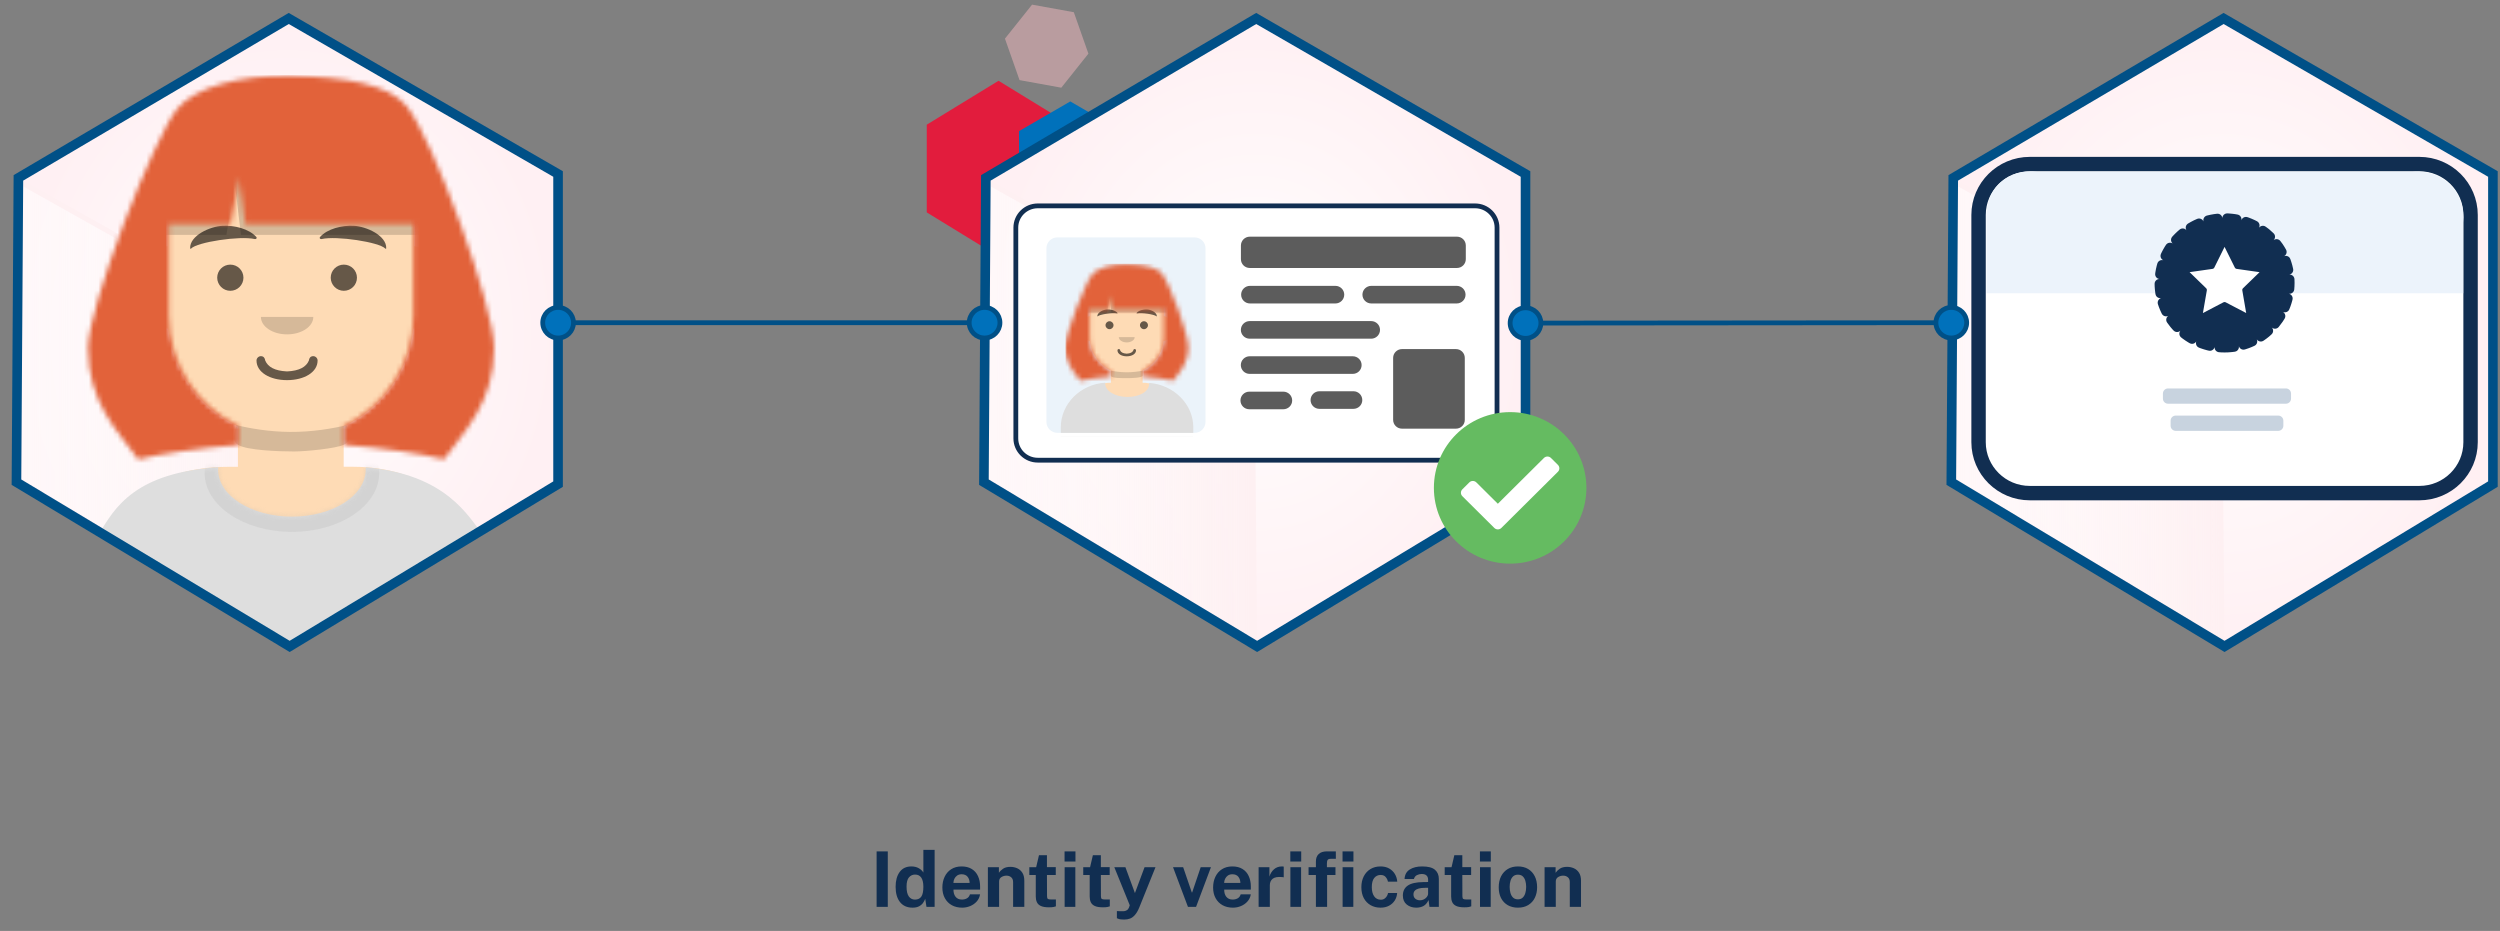 <svg width="521" height="194" viewBox="0 0 521 194" fill="none" xmlns="http://www.w3.org/2000/svg">
<rect x="0" y="0" width="521" height="194" fill="#808080" stroke="none"/>
<path d="M182.686 177.428H185.014V188.996H182.686V177.428ZM190.166 189.156C189.056 189.156 188.192 188.775 187.574 188.012C186.955 187.244 186.646 186.178 186.646 184.812C186.646 183.516 186.928 182.484 187.494 181.716C188.059 180.948 188.872 180.564 189.934 180.564C190.526 180.564 191.04 180.69 191.478 180.94C191.915 181.191 192.232 181.492 192.43 181.844V177.108H194.774V188.996H193.078L192.814 187.3C192.712 187.604 192.558 187.898 192.35 188.18C192.147 188.463 191.867 188.698 191.51 188.884C191.158 189.066 190.71 189.156 190.166 189.156ZM190.678 187.476C191.27 187.476 191.71 187.271 191.998 186.86C192.286 186.45 192.43 185.756 192.43 184.78C192.419 183.1 191.84 182.26 190.694 182.26C190.187 182.26 189.766 182.455 189.43 182.844C189.094 183.228 188.926 183.874 188.926 184.78C188.926 185.703 189.083 186.383 189.398 186.82C189.712 187.258 190.139 187.476 190.678 187.476ZM198.701 185.396C198.696 186.031 198.848 186.535 199.157 186.908C199.466 187.282 199.901 187.468 200.461 187.468C200.861 187.468 201.21 187.383 201.509 187.212C201.813 187.042 202.024 186.762 202.141 186.372H204.245C204.154 186.959 203.92 187.46 203.541 187.876C203.168 188.292 202.714 188.61 202.181 188.828C201.648 189.047 201.093 189.156 200.517 189.156C199.696 189.156 198.976 188.986 198.357 188.644C197.738 188.298 197.256 187.81 196.909 187.18C196.562 186.551 196.389 185.81 196.389 184.956C196.389 184.13 196.546 183.386 196.861 182.724C197.176 182.058 197.632 181.532 198.229 181.148C198.832 180.759 199.554 180.564 200.397 180.564C201.24 180.564 201.946 180.743 202.517 181.1C203.093 181.452 203.525 181.946 203.813 182.58C204.106 183.21 204.253 183.938 204.253 184.764V185.396H198.701ZM198.693 184.004H202.069C202.069 183.503 201.93 183.076 201.653 182.724C201.376 182.372 200.957 182.196 200.397 182.196C200.034 182.196 199.725 182.284 199.469 182.46C199.218 182.636 199.026 182.863 198.893 183.14C198.76 183.412 198.693 183.7 198.693 184.004ZM205.875 188.996V180.724H208.171V181.892C208.363 181.594 208.648 181.314 209.027 181.052C209.405 180.786 209.92 180.652 210.571 180.652C211.077 180.652 211.549 180.751 211.987 180.948C212.429 181.146 212.787 181.458 213.059 181.884C213.331 182.306 213.467 182.858 213.467 183.54V188.996H211.131V183.828C211.131 183.38 210.995 183.044 210.723 182.82C210.456 182.596 210.133 182.484 209.755 182.484C209.371 182.484 209.016 182.586 208.691 182.788C208.371 182.991 208.211 183.295 208.211 183.7V188.996H205.875ZM220.024 182.348H218.184L218.2 186.756C218.2 187.06 218.259 187.252 218.376 187.332C218.493 187.407 218.68 187.444 218.936 187.444H220.048V188.884C219.936 188.932 219.768 188.978 219.544 189.02C219.32 189.063 219.005 189.084 218.6 189.084C217.875 189.084 217.312 188.991 216.912 188.804C216.517 188.618 216.243 188.356 216.088 188.02C215.933 187.684 215.856 187.295 215.856 186.852V182.348H214.512V180.724H215.936L216.52 178.228H218.184V180.716H220.024V182.348ZM224.126 177.436V179.54H221.854V177.436H224.126ZM224.102 180.724V188.996H221.87V180.724H224.102ZM231.259 182.348H229.419L229.435 186.756C229.435 187.06 229.493 187.252 229.611 187.332C229.728 187.407 229.915 187.444 230.171 187.444H231.283V188.884C231.171 188.932 231.003 188.978 230.779 189.02C230.555 189.063 230.24 189.084 229.835 189.084C229.109 189.084 228.547 188.991 228.147 188.804C227.752 188.618 227.477 188.356 227.323 188.02C227.168 187.684 227.091 187.295 227.091 186.852V182.348H225.747V180.724H227.171L227.755 178.228H229.419V180.716H231.259V182.348ZM234.303 191.636C233.738 191.636 233.338 191.588 233.103 191.492C232.874 191.402 232.759 191.356 232.759 191.356V189.868L233.575 189.9C234.055 189.927 234.41 189.89 234.639 189.788C234.874 189.692 235.031 189.575 235.111 189.436C235.197 189.298 235.255 189.188 235.287 189.108L235.439 188.652L232.223 180.724H234.535L236.519 186.116L238.527 180.724H240.807L237.455 189.044C237.167 189.748 236.861 190.287 236.535 190.66C236.215 191.034 235.871 191.29 235.503 191.428C235.135 191.567 234.735 191.636 234.303 191.636ZM252.362 180.724L249.258 188.996H247.57L244.458 180.724H246.57L248.378 185.996H248.442L250.226 180.724H252.362ZM255.123 185.396C255.118 186.031 255.27 186.535 255.579 186.908C255.888 187.282 256.323 187.468 256.883 187.468C257.283 187.468 257.632 187.383 257.931 187.212C258.235 187.042 258.446 186.762 258.563 186.372H260.667C260.576 186.959 260.342 187.46 259.963 187.876C259.59 188.292 259.136 188.61 258.603 188.828C258.07 189.047 257.515 189.156 256.939 189.156C256.118 189.156 255.398 188.986 254.779 188.644C254.16 188.298 253.678 187.81 253.331 187.18C252.984 186.551 252.811 185.81 252.811 184.956C252.811 184.13 252.968 183.386 253.283 182.724C253.598 182.058 254.054 181.532 254.651 181.148C255.254 180.759 255.976 180.564 256.819 180.564C257.662 180.564 258.368 180.743 258.939 181.1C259.515 181.452 259.947 181.946 260.235 182.58C260.528 183.21 260.675 183.938 260.675 184.764V185.396H255.123ZM255.115 184.004H258.491C258.491 183.503 258.352 183.076 258.075 182.724C257.798 182.372 257.379 182.196 256.819 182.196C256.456 182.196 256.147 182.284 255.891 182.46C255.64 182.636 255.448 182.863 255.315 183.14C255.182 183.412 255.115 183.7 255.115 184.004ZM262.297 188.996V180.724H264.545V182.684C264.742 182.05 265.065 181.538 265.513 181.148C265.961 180.759 266.513 180.564 267.169 180.564C267.345 180.564 267.465 180.58 267.529 180.612V182.836C267.481 182.82 267.422 182.81 267.353 182.804C267.289 182.794 267.23 182.786 267.177 182.78C266.254 182.7 265.598 182.823 265.209 183.148C264.825 183.474 264.633 183.914 264.633 184.468V188.996H262.297ZM271.173 177.436V179.54H268.901V177.436H271.173ZM271.149 180.724V188.996H268.917V180.724H271.149ZM278.313 180.724V182.348H276.569V188.996H274.233V182.348H272.705V180.724H274.233V179.532C274.233 178.866 274.428 178.348 274.817 177.98C275.212 177.612 275.769 177.428 276.489 177.428H278.385L278.393 178.98H277.305C277.007 178.98 276.801 179.055 276.689 179.204C276.583 179.348 276.529 179.588 276.529 179.924V180.724H278.313ZM282.057 177.436V179.54H279.785V177.436H282.057ZM282.033 180.724V188.996H279.801V180.724H282.033ZM287.7 180.564C288.393 180.564 288.991 180.706 289.492 180.988C289.999 181.271 290.396 181.652 290.684 182.132C290.977 182.612 291.145 183.148 291.188 183.74H289.244C289.191 183.41 289.041 183.095 288.796 182.796C288.556 182.492 288.196 182.34 287.716 182.34C287.172 182.34 286.729 182.551 286.388 182.972C286.052 183.388 285.884 184.023 285.884 184.876C285.884 185.687 286.049 186.327 286.38 186.796C286.711 187.266 287.172 187.5 287.764 187.5C288.079 187.5 288.34 187.423 288.548 187.268C288.761 187.114 288.927 186.93 289.044 186.716C289.161 186.498 289.236 186.295 289.268 186.108H291.164C291.127 186.679 290.961 187.196 290.668 187.66C290.375 188.119 289.975 188.484 289.468 188.756C288.967 189.023 288.377 189.156 287.7 189.156C286.932 189.156 286.247 188.986 285.644 188.644C285.041 188.303 284.567 187.815 284.22 187.18C283.879 186.54 283.708 185.778 283.708 184.892C283.708 184.039 283.873 183.287 284.204 182.636C284.535 181.986 284.999 181.479 285.596 181.116C286.193 180.748 286.895 180.564 287.7 180.564ZM295.15 189.156C294.355 189.156 293.691 188.938 293.158 188.5C292.624 188.063 292.358 187.439 292.358 186.628C292.358 185.722 292.694 185.034 293.366 184.564C294.043 184.09 295.115 183.844 296.582 183.828L297.614 183.812V183.316C297.614 182.938 297.502 182.647 297.278 182.444C297.059 182.236 296.718 182.135 296.254 182.14C295.912 182.146 295.587 182.226 295.278 182.38C294.974 182.535 294.766 182.804 294.654 183.188H292.71C292.752 182.292 293.112 181.631 293.79 181.204C294.467 180.778 295.323 180.564 296.358 180.564C297.627 180.564 298.526 180.799 299.054 181.268C299.587 181.732 299.854 182.37 299.854 183.18V188.996H297.902L297.71 187.572C297.427 188.17 297.072 188.583 296.646 188.812C296.224 189.042 295.726 189.156 295.15 189.156ZM295.934 187.62C296.216 187.62 296.486 187.556 296.742 187.428C296.998 187.295 297.206 187.124 297.366 186.916C297.531 186.703 297.614 186.476 297.614 186.236V185.012L296.774 185.028C296.384 185.034 296.022 185.079 295.686 185.164C295.35 185.25 295.078 185.394 294.87 185.596C294.667 185.794 294.566 186.06 294.566 186.396C294.566 186.78 294.696 187.082 294.958 187.3C295.224 187.514 295.55 187.62 295.934 187.62ZM306.587 182.348H304.747L304.763 186.756C304.763 187.06 304.821 187.252 304.939 187.332C305.056 187.407 305.243 187.444 305.499 187.444H306.611V188.884C306.499 188.932 306.331 188.978 306.107 189.02C305.883 189.063 305.568 189.084 305.163 189.084C304.437 189.084 303.875 188.991 303.475 188.804C303.08 188.618 302.805 188.356 302.651 188.02C302.496 187.684 302.419 187.295 302.419 186.852V182.348H301.075V180.724H302.499L303.083 178.228H304.747V180.716H306.587V182.348ZM310.688 177.436V179.54H308.416V177.436H310.688ZM310.664 180.724V188.996H308.432V180.724H310.664ZM316.333 189.156C315.522 189.156 314.816 188.983 314.213 188.636C313.616 188.29 313.152 187.799 312.821 187.164C312.496 186.53 312.333 185.778 312.333 184.908C312.333 184.039 312.496 183.279 312.821 182.628C313.152 181.978 313.616 181.471 314.213 181.108C314.816 180.746 315.525 180.564 316.341 180.564C317.157 180.564 317.864 180.743 318.461 181.1C319.058 181.458 319.52 181.962 319.845 182.612C320.17 183.258 320.333 184.023 320.333 184.908C320.333 185.74 320.173 186.476 319.853 187.116C319.538 187.751 319.082 188.25 318.485 188.612C317.893 188.975 317.176 189.156 316.333 189.156ZM316.341 187.42C316.752 187.42 317.082 187.3 317.333 187.06C317.584 186.82 317.765 186.506 317.877 186.116C317.994 185.722 318.053 185.292 318.053 184.828C318.053 184.391 318 183.98 317.893 183.596C317.786 183.207 317.608 182.892 317.357 182.652C317.112 182.407 316.773 182.284 316.341 182.284C315.93 182.284 315.597 182.399 315.341 182.628C315.09 182.858 314.906 183.164 314.789 183.548C314.672 183.932 314.613 184.359 314.613 184.828C314.613 185.26 314.666 185.676 314.773 186.076C314.88 186.471 315.058 186.794 315.309 187.044C315.56 187.295 315.904 187.42 316.341 187.42ZM321.89 188.996V180.724H324.186V181.892C324.378 181.594 324.664 181.314 325.042 181.052C325.421 180.786 325.936 180.652 326.586 180.652C327.093 180.652 327.565 180.751 328.002 180.948C328.445 181.146 328.802 181.458 329.074 181.884C329.346 182.306 329.482 182.858 329.482 183.54V188.996H327.146V183.828C327.146 183.38 327.01 183.044 326.738 182.82C326.472 182.596 326.149 182.484 325.77 182.484C325.386 182.484 325.032 182.586 324.706 182.788C324.386 182.991 324.226 183.295 324.226 183.7V188.996H321.89Z" fill="#112E51"/>
<path d="M208.092 16.833L223.044 25.998V44.267L208.092 53.432L193.139 44.267V25.981L208.092 16.833Z" fill="#E21C3D"/>
<path d="M223.045 21.139L233.725 27.327V39.709L223.045 45.897L212.364 39.709V27.327L223.045 21.139Z" fill="#0071BB"/>
<path d="M215.083 0.966L223.787 2.545L226.824 11.184L221.175 18.276L212.472 16.697L209.429 8.052L215.083 0.966Z" fill="#F3B8BE" fill-opacity="0.5"/>
<path d="M60.174 3.848L3.834 37.068L3.428 100.485L60.367 134.713L116.301 100.888V36.262L60.174 3.848Z" fill="url(#paint0_radial_9_1146)"/>
<path d="M3.974 100.177L4.369 37.97L59.278 68.803L59.833 133.758L3.974 100.177Z" fill="url(#paint1_linear_9_1146)"/>
<path d="M4.892 38.882L58.732 69.11L59.288 132.813L4.507 99.88L4.892 38.882ZM3.834 37.068L3.428 100.484L60.367 134.713L59.79 68.495L3.834 37.068Z" fill="#FEF0F2"/>
<mask id="mask0_9_1146" style="mask-type:alpha" maskUnits="userSpaceOnUse" x="0" y="6" width="122" height="129">
<path fill-rule="evenodd" clip-rule="evenodd" d="M5.511 79.487C5.511 109.715 30.183 134.225 60.612 134.225C91.041 134.225 115.713 109.715 115.713 79.487H121.224V6.5H0V79.477H5.511V79.487Z" fill="white"/>
</mask>
<g mask="url(#mask0_9_1146)">
<path d="M71.624 88.887V92.696V97.269H73.461C91.714 97.269 96.712 109.11 100.547 111.307L20.464 111.593C24.651 107.742 29.489 97.28 47.742 97.28H49.579V92.707V88.898C41.665 85.163 35.972 77.535 35.022 68.495C32.352 68.123 30.29 65.832 30.29 63.073V56.686C30.29 53.969 32.277 51.72 34.883 51.285V48.474C34.883 34.362 46.396 22.935 60.591 22.935C74.796 22.935 86.299 34.373 86.299 48.474V51.285C88.905 51.72 90.891 53.969 90.891 56.686V63.073C90.891 65.832 88.83 68.113 86.16 68.495C85.231 77.513 79.538 85.153 71.624 88.887Z" fill="#FEDBB5"/>
<path fill-rule="evenodd" clip-rule="evenodd" d="M49.237 88.58C49.515 88.898 47.742 91.551 49.59 92.697C51.438 93.843 58.07 94.087 61.274 94.087C63.677 94.087 69.979 93.471 71.624 92.697C74.379 91.391 71.944 88.983 72.297 88.58C69.477 89.291 64.981 90.055 60.431 90.012C56.201 89.991 51.94 89.269 49.237 88.58Z" fill="#010101" fill-opacity="0.16"/>
<path fill-rule="evenodd" clip-rule="evenodd" d="M60.377 134.702L20.475 111.583C23.946 105.556 28.282 98.532 45.478 97.365C45.467 97.535 45.456 97.704 45.456 97.874C45.456 103.285 52.345 107.667 60.836 107.667C69.328 107.667 76.216 103.285 76.216 97.874C76.216 97.715 76.206 97.556 76.195 97.397C93.177 98.776 97.77 107.964 100.547 111.296L63.87 132.591" fill="#DEDEDE"/>
<mask id="mask1_9_1146" style="mask-type:alpha" maskUnits="userSpaceOnUse" x="14" y="97" width="93" height="38">
<path fill-rule="evenodd" clip-rule="evenodd" d="M76.195 97.406C93.177 98.785 106.517 112.918 106.517 130.138V134.223H14.685V130.138C14.685 112.759 28.271 98.531 45.467 97.374C45.456 97.544 45.446 97.714 45.446 97.884C45.446 103.295 52.334 107.677 60.825 107.677C69.317 107.677 76.206 103.295 76.206 97.884C76.216 97.724 76.216 97.565 76.195 97.406Z" fill="white"/>
</mask>
<g mask="url(#mask1_9_1146)">
<g opacity="0.6">
<g opacity="0.6">
<path opacity="0.6" d="M60.836 110.85C70.888 110.85 79.036 105.354 79.036 98.575C79.036 91.795 70.888 86.299 60.836 86.299C50.785 86.299 42.637 91.795 42.637 98.575C42.637 105.354 50.785 110.85 60.836 110.85Z" fill="#ADADAD"/>
</g>
</g>
</g>
</g>
<path d="M53.456 75.137C53.456 77.577 56.255 79.221 59.822 79.221C63.389 79.221 66.188 77.577 66.188 75.137C66.188 74.638 65.76 74.224 65.28 74.224C64.692 74.224 64.425 74.638 64.372 75.137C63.806 76.473 62.407 77.28 59.822 77.407C57.237 77.28 55.838 76.473 55.272 75.137C55.208 74.638 54.952 74.224 54.364 74.224C53.894 74.224 53.456 74.638 53.456 75.137Z" fill="#010101" fill-opacity="0.6"/>
<path fill-rule="evenodd" clip-rule="evenodd" d="M54.375 66.055C54.375 68.06 56.821 69.683 59.833 69.683C62.845 69.683 65.291 68.06 65.291 66.055" fill="#010101" fill-opacity="0.16"/>
<path d="M47.998 60.601C49.504 60.601 50.733 59.381 50.733 57.874C50.733 56.368 49.515 55.148 47.998 55.148C46.482 55.148 45.264 56.368 45.264 57.874C45.275 59.381 46.492 60.601 47.998 60.601Z" fill="#010101" fill-opacity="0.6"/>
<path d="M71.656 60.601C73.162 60.601 74.39 59.381 74.39 57.874C74.39 56.368 73.172 55.148 71.656 55.148C70.15 55.148 68.922 56.368 68.922 57.874C68.932 59.381 70.15 60.601 71.656 60.601Z" fill="#010101" fill-opacity="0.6"/>
<path fill-rule="evenodd" clip-rule="evenodd" d="M46.428 47.052C43.79 47.169 39.518 49.089 39.625 51.751C39.625 51.836 39.753 51.879 39.817 51.804C41.067 50.457 49.974 49.099 53.104 49.821C53.392 49.884 53.606 49.608 53.424 49.396C51.876 47.657 48.8 46.935 46.428 47.052Z" fill="#010101" fill-opacity="0.6"/>
<path fill-rule="evenodd" clip-rule="evenodd" d="M73.685 47.052C76.323 47.169 80.595 49.089 80.489 51.751C80.489 51.836 80.361 51.879 80.296 51.804C79.047 50.457 70.139 49.099 67.01 49.821C66.722 49.884 66.508 49.608 66.689 49.396C68.238 47.657 71.314 46.935 73.685 47.052Z" fill="#010101" fill-opacity="0.6"/>
<mask id="mask2_9_1146" style="mask-type:alpha" maskUnits="userSpaceOnUse" x="0" y="6" width="121" height="128">
<path d="M120.712 6.712H0.599V133.885H120.712V6.712Z" fill="white"/>
</mask>
<g mask="url(#mask2_9_1146)">
<path fill-rule="evenodd" clip-rule="evenodd" d="M31.55 41.323C37.435 26.299 43.662 18.787 50.22 18.787C50.466 18.787 63.528 18.681 72.083 18.628C81.482 22.882 87.954 31.837 87.954 42.193V48.951H50.22L48.949 38.426L47.187 48.951H31.55V42.193C31.54 41.906 31.54 41.609 31.55 41.323Z" fill="#010101" fill-opacity="0.16"/>
<mask id="mask3_9_1146" style="mask-type:alpha" maskUnits="userSpaceOnUse" x="18" y="15" width="85" height="81">
<path fill-rule="evenodd" clip-rule="evenodd" d="M86.075 46.681C86.117 47.285 86.139 47.89 86.139 48.495V65.758C86.139 75.901 80.19 84.665 71.581 88.739V92.697C79.837 93.376 87.837 94.522 92.504 95.731C97.033 89.577 102.918 83.827 102.971 72.569C103.014 63.943 90.379 29.163 84.772 22.161C81.066 17.535 71.72 16.007 60.655 15.805C49.601 15.604 40.597 18.309 36.998 22.617C32.138 28.431 18.306 63.954 18.349 72.58C18.403 83.848 24.288 89.588 28.816 95.742C33.494 94.532 41.494 93.386 49.739 92.707V88.75C41.131 84.665 35.182 75.912 35.182 65.768V48.495C35.182 47.88 35.203 47.275 35.246 46.681H48.095L49.857 36.941L51.128 46.681H86.075V46.681Z" fill="white"/>
</mask>
<g mask="url(#mask3_9_1146)">
<path fill-rule="evenodd" clip-rule="evenodd" d="M86.075 46.681C86.117 47.285 86.139 47.89 86.139 48.495V65.758C86.139 75.901 80.19 84.665 71.581 88.739V92.697C79.837 93.376 87.837 94.522 92.504 95.731C97.033 89.577 102.918 83.827 102.971 72.569C103.014 63.943 90.379 29.163 84.772 22.161C81.066 17.535 71.72 16.007 60.655 15.805C49.601 15.604 40.597 18.309 36.998 22.617C32.138 28.431 18.306 63.954 18.349 72.58C18.403 83.848 24.288 89.588 28.816 95.742C33.494 94.532 41.494 93.386 49.739 92.707V88.75C41.131 84.665 35.182 75.912 35.182 65.768V48.495C35.182 47.88 35.203 47.275 35.246 46.681H48.095L49.857 36.941L51.128 46.681H86.075V46.681Z" fill="#E6E6E5"/>
<path d="M137.256 15.657H17.143V142.83H137.256V15.657Z" fill="#E2623A"/>
</g>
</g>
<path d="M60.174 3.848L3.834 37.068L3.428 100.485L60.367 134.713L116.301 100.888V36.262L60.174 3.848Z" stroke="#005087" stroke-width="2"/>
<path d="M116.311 70.437C118.081 70.437 119.515 69.011 119.515 67.254C119.515 65.496 118.081 64.07 116.311 64.07C114.542 64.07 113.107 65.496 113.107 67.254C113.107 69.011 114.542 70.437 116.311 70.437Z" fill="#0071BB" stroke="#005087" stroke-miterlimit="10"/>
<path d="M119.515 67.254H201.98" stroke="#005087" stroke-miterlimit="10"/>
<path d="M261.791 3.848L205.451 37.068L205.045 100.485L261.983 134.713L317.917 100.888V36.262L261.791 3.848Z" fill="url(#paint2_radial_9_1146)"/>
<path d="M205.579 100.177L205.975 37.97L260.883 68.803L261.449 133.758L205.579 100.177Z" fill="url(#paint3_linear_9_1146)"/>
<path d="M206.508 38.882L260.349 69.11L260.904 132.813L206.124 99.88L206.508 38.882ZM205.451 37.068L205.045 100.484L261.983 134.713L261.406 68.495L205.451 37.068Z" fill="#FEF0F2"/>
<path d="M261.791 3.848L205.451 37.068L205.045 100.485L261.983 134.713L317.917 100.888V36.262L261.791 3.848Z" stroke="#005087" stroke-width="2"/>
<path fill-rule="evenodd" clip-rule="evenodd" d="M307.408 95.901H216.27C213.75 95.901 211.699 93.874 211.699 91.37V47.434C211.699 44.93 213.75 42.903 216.27 42.903H307.408C309.928 42.903 311.979 44.93 311.979 47.434V91.37C311.979 93.874 309.939 95.901 307.408 95.901Z" fill="white"/>
<path d="M307.408 95.901H216.27C213.75 95.901 211.699 93.874 211.699 91.37V47.434C211.699 44.93 213.75 42.903 216.27 42.903H307.408C309.928 42.903 311.979 44.93 311.979 47.434V91.37C311.979 93.874 309.939 95.901 307.408 95.901Z" stroke="#112E51"/>
<path fill-rule="evenodd" clip-rule="evenodd" d="M303.627 55.848H260.456C259.431 55.848 258.608 55.031 258.608 54.012V51.158C258.608 50.15 259.441 49.322 260.456 49.322H303.627C304.652 49.322 305.474 50.139 305.474 51.158V54.012C305.474 55.02 304.652 55.848 303.627 55.848Z" fill="#5C5C5C"/>
<path fill-rule="evenodd" clip-rule="evenodd" d="M303.413 89.333H292.177C291.152 89.333 290.329 88.516 290.329 87.498V74.585C290.329 73.577 291.162 72.749 292.177 72.749H303.413C304.438 72.749 305.261 73.567 305.261 74.585V87.498C305.272 88.505 304.438 89.333 303.413 89.333Z" fill="#5C5C5C"/>
<path fill-rule="evenodd" clip-rule="evenodd" d="M278.293 63.242H260.499C259.474 63.242 258.651 62.425 258.651 61.407C258.651 60.389 259.484 59.572 260.499 59.572H278.293C279.318 59.572 280.14 60.389 280.14 61.407C280.14 62.425 279.318 63.242 278.293 63.242Z" fill="#5C5C5C"/>
<path fill-rule="evenodd" clip-rule="evenodd" d="M303.573 63.242H285.779C284.754 63.242 283.932 62.425 283.932 61.407C283.932 60.389 284.765 59.572 285.779 59.572H303.573C304.599 59.572 305.421 60.389 305.421 61.407C305.421 62.425 304.599 63.242 303.573 63.242Z" fill="#5C5C5C"/>
<path fill-rule="evenodd" clip-rule="evenodd" d="M285.747 70.585H260.445C259.42 70.585 258.597 69.768 258.597 68.749C258.597 67.731 259.431 66.914 260.445 66.914H285.747C286.773 66.914 287.595 67.731 287.595 68.749C287.595 69.768 286.762 70.585 285.747 70.585Z" fill="#5C5C5C"/>
<path fill-rule="evenodd" clip-rule="evenodd" d="M281.913 77.916H260.435C259.409 77.916 258.587 77.099 258.587 76.081C258.587 75.062 259.42 74.246 260.435 74.246H281.913C282.939 74.246 283.761 75.062 283.761 76.081C283.761 77.099 282.939 77.916 281.913 77.916Z" fill="#5C5C5C"/>
<path fill-rule="evenodd" clip-rule="evenodd" d="M267.441 85.29H260.36C259.335 85.29 258.512 84.473 258.512 83.455C258.512 82.447 259.345 81.62 260.36 81.62H267.441C268.467 81.62 269.289 82.436 269.289 83.455C269.3 84.463 268.467 85.29 267.441 85.29Z" fill="#5C5C5C"/>
<path fill-rule="evenodd" clip-rule="evenodd" d="M282.052 85.205H274.971C273.946 85.205 273.123 84.388 273.123 83.37C273.123 82.362 273.956 81.535 274.971 81.535H282.052C283.078 81.535 283.9 82.352 283.9 83.37C283.911 84.378 283.078 85.205 282.052 85.205Z" fill="#5C5C5C"/>
<path fill-rule="evenodd" clip-rule="evenodd" d="M239.501 79.804C244.606 80.218 248.622 84.494 248.622 89.693V90.924H221.002V89.693C221.002 84.441 225.093 80.144 230.262 79.794C230.262 79.847 230.251 79.9 230.251 79.953C230.251 81.587 232.323 82.913 234.876 82.913C237.429 82.913 239.501 81.587 239.501 79.953C239.511 79.9 239.501 79.858 239.501 79.804Z" fill="#F0F0F0"/>
<path d="M253.044 75.773H216.58V90.935H253.044V75.773Z" fill="white"/>
<g opacity="0.6">
<g opacity="0.6">
<path opacity="0.6" d="M234.876 83.87C237.899 83.87 240.355 82.204 240.355 80.156C240.355 78.108 237.909 76.443 234.876 76.443C231.843 76.443 229.397 78.108 229.397 80.156C229.408 82.215 231.853 83.87 234.876 83.87Z" fill="#010101" fill-opacity="0.16"/>
</g>
</g>
<path fill-rule="evenodd" clip-rule="evenodd" d="M248.942 90.203H220.361C219.101 90.203 218.076 89.184 218.076 87.943V51.731C218.076 50.479 219.101 49.471 220.361 49.471H248.942C250.203 49.471 251.228 50.489 251.228 51.731V87.943C251.228 89.184 250.203 90.203 248.942 90.203Z" fill="#EBF3FA"/>
<path d="M238.123 77.237V79.773H238.679C243.771 80.339 248.12 83.499 248.12 88.984L248.56 90.065L221.524 89.345L221.484 88.984C221.484 83.499 225.289 80.339 230.946 79.773H231.501V77.237C229.12 76.113 227.411 73.8 227.122 71.073C226.321 70.956 225.702 70.267 225.702 69.439V67.508C225.702 66.691 226.3 66.012 227.08 65.874V65.025C227.08 60.76 230.54 57.301 234.812 57.301C239.085 57.301 242.545 60.76 242.545 65.025V65.874C243.325 66.001 243.923 66.691 243.923 67.508V69.439C243.923 70.277 243.303 70.967 242.502 71.073C242.214 73.8 240.505 76.102 238.123 77.237Z" fill="#FEDBB5"/>
<path fill-rule="evenodd" clip-rule="evenodd" d="M231.48 77.237C231.501 77.641 231.48 77.397 231.501 78.299C231.512 78.84 233.958 78.808 234.887 78.808C235.581 78.808 238.091 78.755 238.134 78.299C238.176 77.853 238.134 77.535 238.134 77.237C237.322 77.418 236.019 77.598 234.716 77.588C233.488 77.577 232.259 77.397 231.48 77.237Z" fill="#010101" fill-opacity="0.16"/>
<path d="M232.879 73.015C232.879 73.757 233.734 74.256 234.812 74.256C235.891 74.256 236.746 73.757 236.746 73.015C236.746 72.866 236.617 72.739 236.468 72.739C236.286 72.739 236.212 72.866 236.19 73.015C236.019 73.418 235.592 73.662 234.812 73.704C234.033 73.662 233.605 73.418 233.435 73.015C233.413 72.866 233.338 72.739 233.157 72.739C233.007 72.739 232.879 72.856 232.879 73.015Z" fill="#010101" fill-opacity="0.6"/>
<path fill-rule="evenodd" clip-rule="evenodd" d="M233.157 70.256C233.157 70.862 233.894 71.361 234.813 71.361C235.731 71.361 236.468 70.862 236.468 70.256" fill="#010101" fill-opacity="0.16"/>
<path d="M231.224 68.602C231.683 68.602 232.057 68.23 232.057 67.774C232.057 67.317 231.683 66.946 231.224 66.946C230.764 66.946 230.391 67.317 230.391 67.774C230.391 68.23 230.764 68.602 231.224 68.602Z" fill="#010101" fill-opacity="0.6"/>
<path d="M238.401 68.602C238.86 68.602 239.234 68.23 239.234 67.774C239.234 67.317 238.86 66.946 238.401 66.946C237.941 66.946 237.568 67.317 237.568 67.774C237.578 68.23 237.941 68.602 238.401 68.602Z" fill="#010101" fill-opacity="0.6"/>
<path fill-rule="evenodd" clip-rule="evenodd" d="M230.743 64.484C229.942 64.516 228.65 65.1 228.682 65.906C228.682 65.927 228.724 65.948 228.746 65.927C229.13 65.524 231.833 65.11 232.783 65.322C232.869 65.344 232.933 65.259 232.879 65.195C232.399 64.665 231.459 64.452 230.743 64.484Z" fill="#010101" fill-opacity="0.6"/>
<path fill-rule="evenodd" clip-rule="evenodd" d="M239.02 64.484C239.821 64.516 241.114 65.1 241.082 65.906C241.082 65.927 241.039 65.948 241.017 65.927C240.633 65.524 237.931 65.11 236.98 65.322C236.895 65.344 236.831 65.259 236.884 65.195C237.365 64.665 238.294 64.452 239.02 64.484Z" fill="#010101" fill-opacity="0.6"/>
<path fill-rule="evenodd" clip-rule="evenodd" d="M225.979 62.841C227.763 58.278 229.654 55.997 231.64 55.997C231.715 55.997 235.677 55.965 238.273 55.944C241.124 57.239 243.09 59.955 243.09 63.095V65.143H231.629L231.245 61.949L230.711 65.143H225.969V63.095C225.969 63.01 225.979 62.926 225.979 62.841Z" fill="#010101" fill-opacity="0.16"/>
<mask id="mask4_9_1146" style="mask-type:alpha" maskUnits="userSpaceOnUse" x="221" y="55" width="27" height="25">
<path fill-rule="evenodd" clip-rule="evenodd" d="M242.524 64.463C242.535 64.643 242.545 64.834 242.545 65.015V70.256C242.545 73.333 240.74 75.996 238.123 77.237V78.436C240.633 78.638 243.058 78.988 244.478 79.359C245.856 77.492 247.64 75.752 247.65 72.325C247.661 69.704 243.827 59.147 242.129 57.025C241.007 55.625 238.166 55.158 234.812 55.094C231.459 55.031 228.725 55.858 227.635 57.163C226.161 58.924 221.964 69.715 221.974 72.325C221.985 75.742 223.779 77.481 225.146 79.359C226.567 78.988 228.992 78.649 231.501 78.436V77.237C228.885 75.996 227.08 73.344 227.08 70.256V65.015C227.08 64.834 227.09 64.643 227.101 64.463H230.999L231.534 61.503L231.918 64.463H242.524V64.463Z" fill="white"/>
</mask>
<g mask="url(#mask4_9_1146)">
<path fill-rule="evenodd" clip-rule="evenodd" d="M242.524 64.463C242.535 64.643 242.545 64.834 242.545 65.015V70.256C242.545 73.333 240.74 75.996 238.123 77.238V78.437C240.633 78.638 243.058 78.988 244.478 79.36C245.856 77.492 247.64 75.752 247.65 72.325C247.661 69.704 243.827 59.147 242.129 57.025C241.007 55.625 238.166 55.158 234.812 55.094C231.459 55.031 228.725 55.858 227.635 57.163C226.161 58.925 221.964 69.715 221.974 72.325C221.985 75.742 223.779 77.482 225.146 79.36C226.567 78.988 228.992 78.649 231.501 78.437V77.238C228.885 75.996 227.08 73.344 227.08 70.256V65.015C227.08 64.834 227.09 64.643 227.101 64.463H230.999L231.534 61.503L231.918 64.463H242.524V64.463Z" fill="#E6E6E5"/>
<path d="M258.533 54.968H222.07V93.567H258.533V54.968Z" fill="#E2623A"/>
</g>
<path fill-rule="evenodd" clip-rule="evenodd" d="M239.49 79.795C244.595 80.187 248.686 84.198 248.686 89.079V90.203H221.066V89.079C221.066 84.155 225.146 80.081 230.326 79.752C230.326 79.805 230.326 79.901 230.326 79.943C230.326 81.471 232.398 82.723 234.951 82.723C237.503 82.723 239.458 81.588 239.458 80.06C239.458 80.007 239.49 79.837 239.49 79.795Z" fill="#DEDEDE"/>
<path fill-rule="evenodd" clip-rule="evenodd" d="M301.405 101.673L307.461 95.879L312.524 101.673L320.78 93.057H323.952L327.295 98.108L323.952 102.734L311.253 113.567L301.405 101.673Z" fill="white"/>
<path fill-rule="evenodd" clip-rule="evenodd" d="M314.713 117.461C323.493 117.461 330.606 110.394 330.606 101.673C330.606 92.951 323.493 85.885 314.713 85.885C305.934 85.885 298.821 92.951 298.821 101.673C298.821 110.394 305.944 117.461 314.713 117.461ZM324.667 98.32L312.876 110.033C312.481 110.426 311.829 110.426 311.424 110.033L304.759 103.413C304.353 103.01 304.353 102.373 304.759 101.97L306.211 100.527C306.607 100.134 307.258 100.134 307.664 100.527L312.15 104.983L321.762 95.434C322.168 95.041 322.809 95.041 323.215 95.434L324.667 96.877C325.073 97.28 325.073 97.917 324.667 98.32Z" fill="#65BB61"/>
<path d="M205.184 70.437C206.954 70.437 208.388 69.011 208.388 67.254C208.388 65.496 206.954 64.07 205.184 64.07C203.414 64.07 201.98 65.496 201.98 67.254C201.98 69.011 203.414 70.437 205.184 70.437Z" fill="#0071BB" stroke="#005087" stroke-miterlimit="10"/>
<path d="M463.397 3.848L407.057 37.068L406.651 100.485L463.589 134.713L519.523 100.888V36.262L463.397 3.848Z" fill="url(#paint4_radial_9_1146)"/>
<path d="M407.196 100.177L407.591 37.97L462.49 68.803L463.056 133.758L407.196 100.177Z" fill="url(#paint5_linear_9_1146)"/>
<path d="M408.115 38.882L461.955 69.11L462.511 132.813L407.719 99.88L408.115 38.882ZM407.057 37.068L406.651 100.484L463.589 134.713L463.013 68.495L407.057 37.068Z" fill="#FEF0F2"/>
<path d="M463.397 3.848L407.057 37.068L406.651 100.485L463.589 134.713L519.523 100.888V36.262L463.397 3.848Z" stroke="#005087" stroke-width="2"/>
<path d="M504.186 102.766H423.014C417.118 102.766 412.333 98.012 412.333 92.156V44.803C412.333 38.946 417.118 34.192 423.014 34.192H504.186C510.082 34.192 514.867 38.946 514.867 44.803V92.156C514.867 98.012 510.082 102.766 504.186 102.766Z" fill="white" stroke="#112E51" stroke-width="3"/>
<path d="M513.329 61.121H413.989V46.405C413.434 38.85 418.71 35.094 424.67 35.795H502.648C509.441 35.179 513.98 40.559 513.329 46.405V61.121Z" fill="#ECF3FB"/>
<path d="M463.6 72.452C471.103 72.452 477.186 66.41 477.186 58.956C477.186 51.503 471.103 45.46 463.6 45.46C456.097 45.46 450.014 51.503 450.014 58.956C450.014 66.41 456.097 72.452 463.6 72.452Z" fill="#112E51"/>
<path d="M463.6 72.452C471.103 72.452 477.186 66.41 477.186 58.956C477.186 51.503 471.103 45.46 463.6 45.46C456.097 45.46 450.014 51.503 450.014 58.956C450.014 66.41 456.097 72.452 463.6 72.452Z" stroke="#112E51" stroke-width="2" stroke-miterlimit="10" stroke-linecap="round" stroke-dasharray="2 2"/>
<path d="M463.6 50.33L466.185 55.54L471.974 56.367L467.787 60.431L468.769 66.15L463.6 63.444L458.42 66.15L459.413 60.431L455.227 56.367L461.015 55.54L463.6 50.33Z" fill="white" stroke="#112E51" stroke-miterlimit="10" stroke-linecap="round" stroke-linejoin="round"/>
<path d="M476.384 84.135H451.819C451.232 84.135 450.751 83.658 450.751 83.074V82.013C450.751 81.429 451.232 80.951 451.819 80.951H476.384C476.972 80.951 477.452 81.429 477.452 82.013V83.074C477.452 83.658 476.972 84.135 476.384 84.135Z" fill="#C8D3DF"/>
<path d="M474.783 89.791H453.422C452.834 89.791 452.354 89.313 452.354 88.729V87.668C452.354 87.084 452.834 86.606 453.422 86.606H474.783C475.37 86.606 475.851 87.084 475.851 87.668V88.729C475.851 89.313 475.37 89.791 474.783 89.791Z" fill="#C8D3DF"/>
<path d="M406.651 70.437C408.421 70.437 409.855 69.011 409.855 67.254C409.855 65.496 408.421 64.07 406.651 64.07C404.882 64.07 403.447 65.496 403.447 67.254C403.447 69.011 404.882 70.437 406.651 70.437Z" fill="#0071BB" stroke="#005087" stroke-miterlimit="10"/>
<path d="M321.121 67.328L403.447 67.254" stroke="#005087" stroke-miterlimit="10"/>
<path d="M317.918 70.511C319.687 70.511 321.122 69.086 321.122 67.328C321.122 65.57 319.687 64.145 317.918 64.145C316.148 64.145 314.713 65.57 314.713 67.328C314.713 69.086 316.148 70.511 317.918 70.511Z" fill="#0071BB" stroke="#005087" stroke-miterlimit="10"/>
<defs>
<radialGradient id="paint0_radial_9_1146" cx="0" cy="0" r="1" gradientUnits="userSpaceOnUse" gradientTransform="translate(59.872 69.283) rotate(90) scale(65.427 56.437)">
<stop stop-color="white"/>
<stop offset="1" stop-color="#FFF0F3"/>
</radialGradient>
<linearGradient id="paint1_linear_9_1146" x1="3.971" y1="85.867" x2="59.836" y2="85.867" gradientUnits="userSpaceOnUse">
<stop stop-color="white" stop-opacity="0.5"/>
<stop offset="1" stop-color="#FEF0F2"/>
</linearGradient>
<radialGradient id="paint2_radial_9_1146" cx="0" cy="0" r="1" gradientUnits="userSpaceOnUse" gradientTransform="translate(261.493 69.283) rotate(90) scale(65.427 56.437)">
<stop stop-color="white"/>
<stop offset="1" stop-color="#FFF0F3"/>
</radialGradient>
<linearGradient id="paint3_linear_9_1146" x1="205.582" y1="85.867" x2="261.447" y2="85.867" gradientUnits="userSpaceOnUse">
<stop stop-color="white" stop-opacity="0.5"/>
<stop offset="1" stop-color="#FEF0F2"/>
</linearGradient>
<radialGradient id="paint4_radial_9_1146" cx="0" cy="0" r="1" gradientUnits="userSpaceOnUse" gradientTransform="translate(463.098 69.283) rotate(90) scale(65.427 56.437)">
<stop stop-color="white"/>
<stop offset="1" stop-color="#FFF0F3"/>
</radialGradient>
<linearGradient id="paint5_linear_9_1146" x1="407.192" y1="85.867" x2="463.057" y2="85.867" gradientUnits="userSpaceOnUse">
<stop stop-color="white" stop-opacity="0.5"/>
<stop offset="1" stop-color="#FEF0F2"/>
</linearGradient>
</defs>
</svg>
